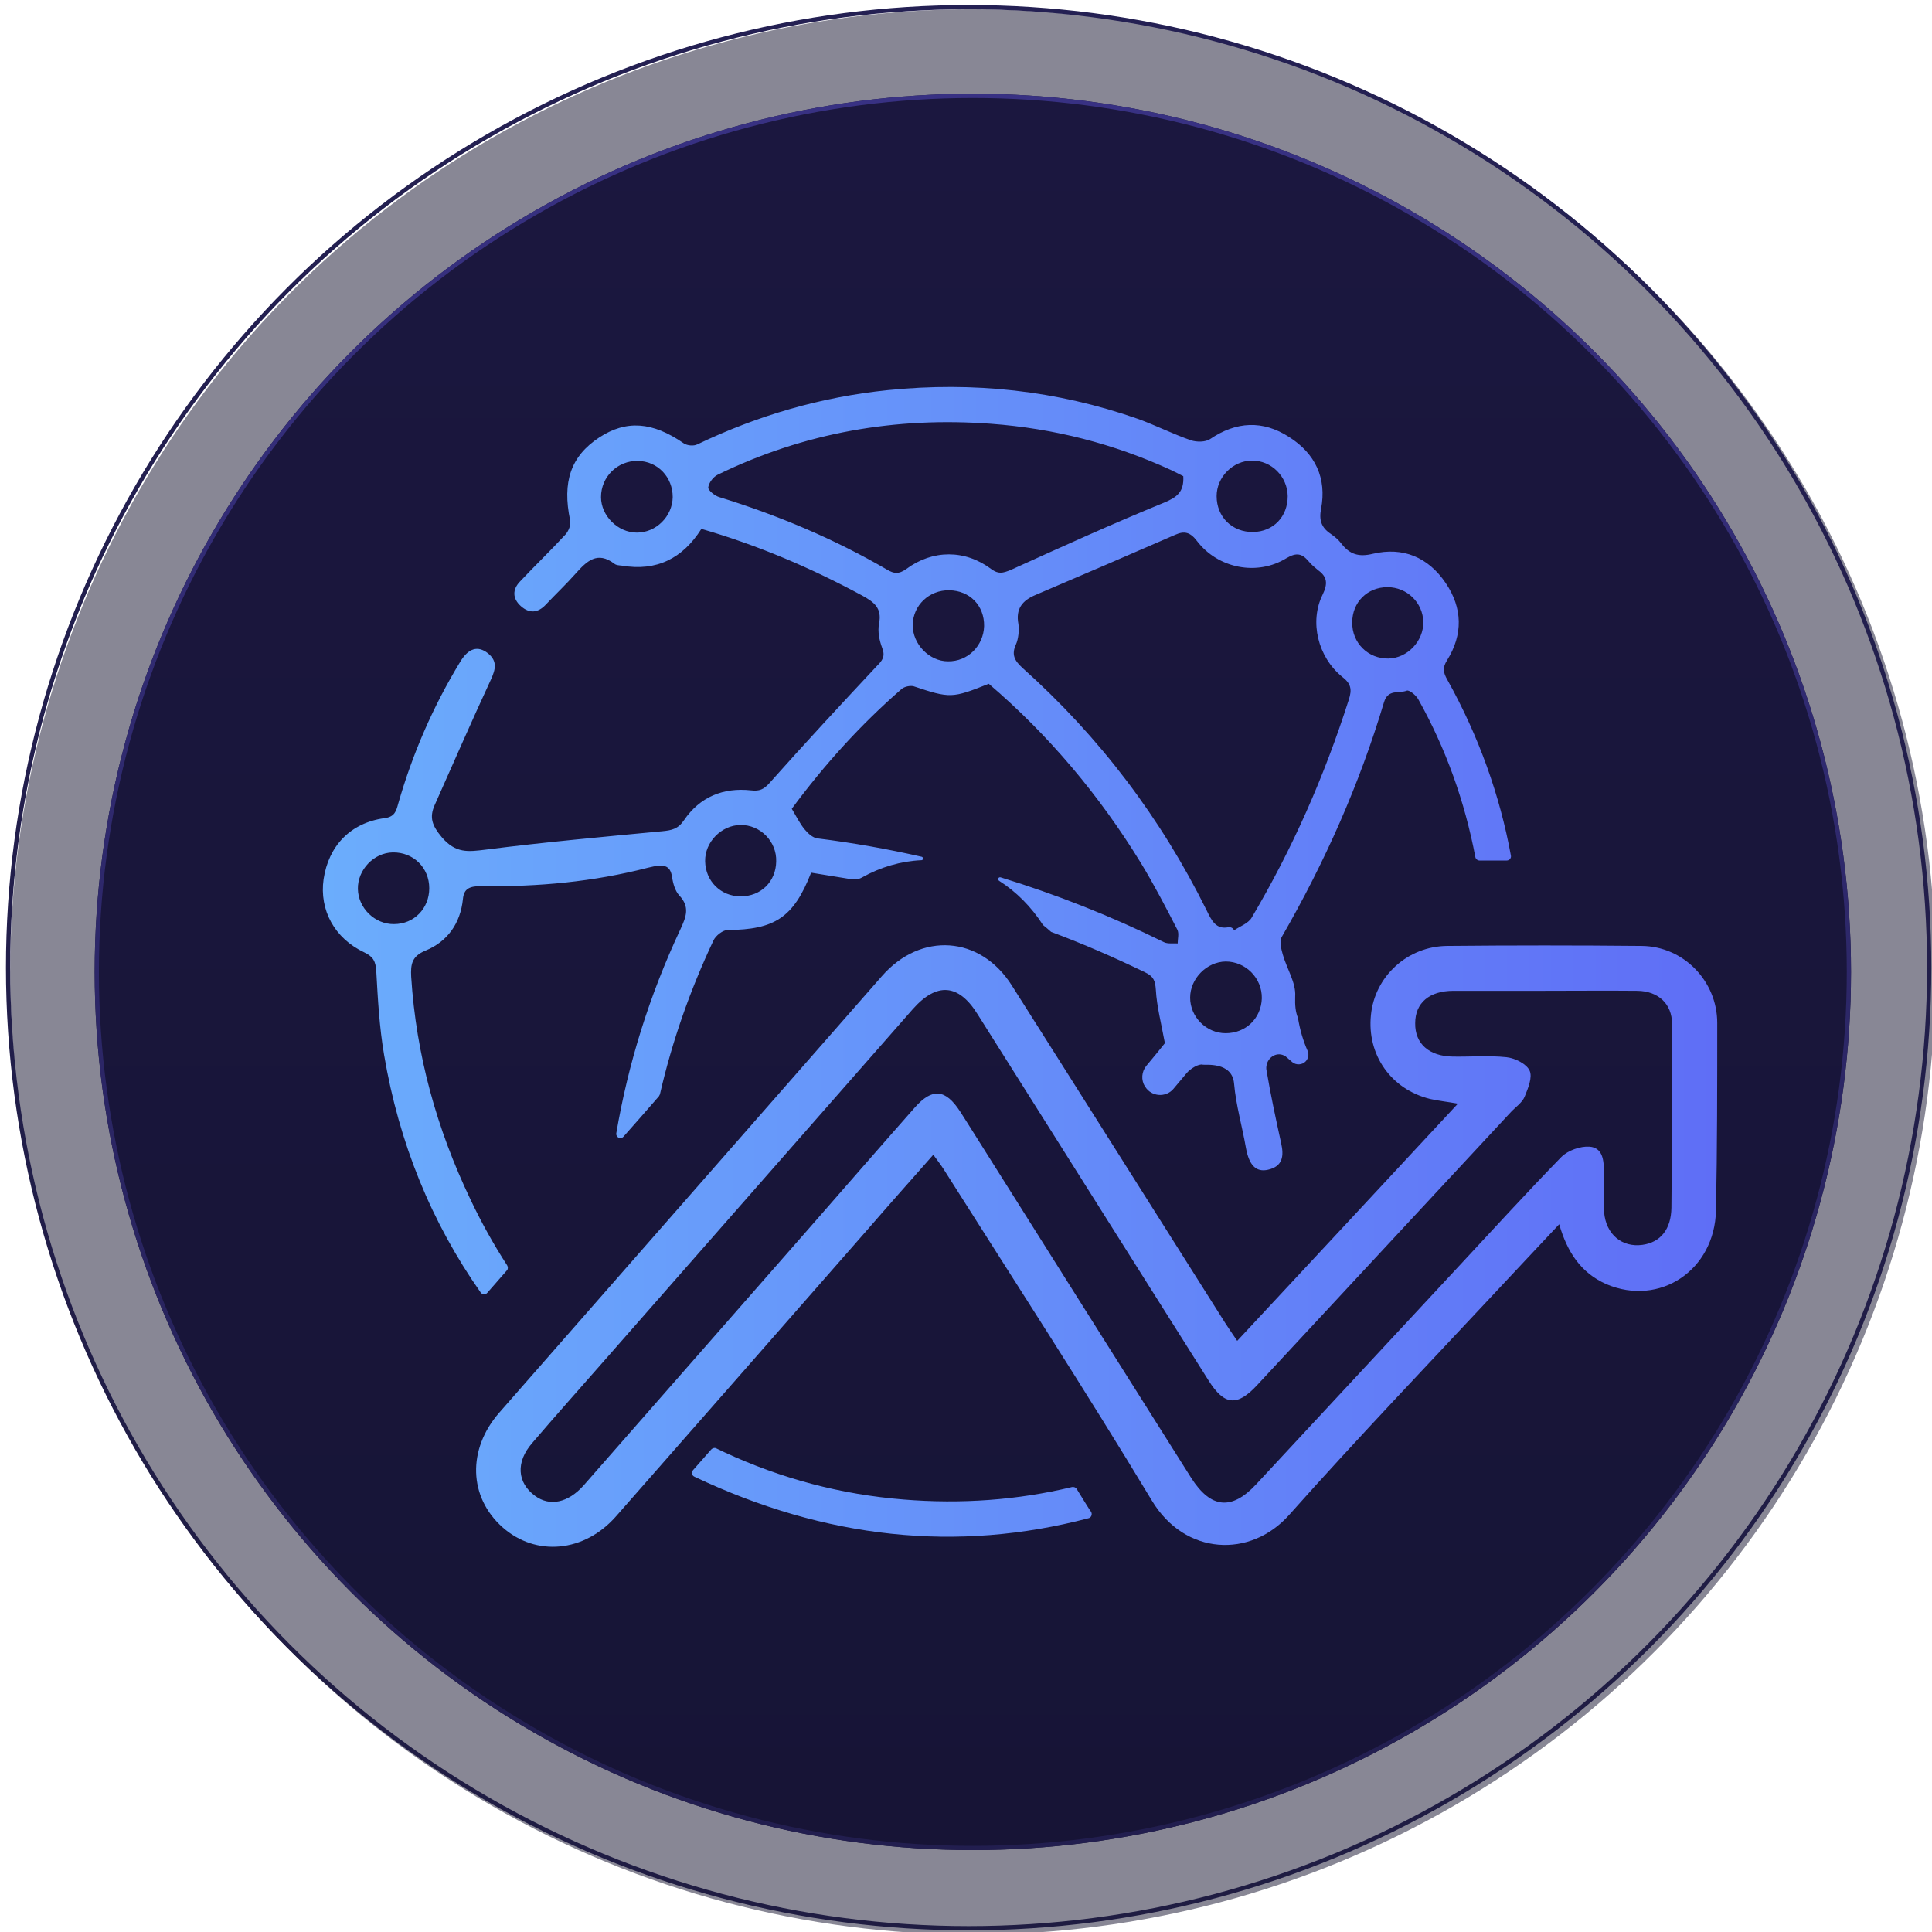 <svg width="228" height="228" viewBox="0 0 228 228" fill="none" xmlns="http://www.w3.org/2000/svg">
<g id="Group 1000004127">
<g id="Ellipse 36">
<g filter="url(#filter0_i_1246_486)">
<circle cx="114.311" cy="114.198" r="113.608" fill="#13112D" fill-opacity="0.5"/>
</g>
<circle cx="114.311" cy="114.198" r="113.358" stroke="url(#paint0_linear_1246_486)" stroke-width="0.5"/>
</g>
<g id="Ellipse 37" filter="url(#filter1_d_1246_486)">
<circle cx="114.308" cy="114.198" r="103.636" fill="url(#paint1_linear_1246_486)"/>
<circle cx="114.308" cy="114.198" r="103.386" stroke="url(#paint2_linear_1246_486)" stroke-width="0.5"/>
</g>
<g id="Vector">
<path d="M127.062 175.711C126.951 175.527 126.731 175.453 126.51 175.49C120.073 177.035 113.451 177.513 106.646 176.962C99.252 176.373 92.189 174.497 85.457 171.37C85.163 171.223 84.832 171.076 84.538 170.929C84.354 170.819 84.096 170.892 83.949 171.039C83.214 171.848 82.515 172.695 81.779 173.504C81.558 173.761 81.632 174.129 81.963 174.276C97.413 181.597 112.936 183.252 128.46 179.169C128.791 179.095 128.938 178.691 128.754 178.396C128.533 178.102 128.349 177.771 128.129 177.44C127.798 176.888 127.43 176.3 127.062 175.711Z" fill="url(#paint3_linear_1246_486)"/>
<path d="M184.006 144.48C181.467 147.165 179.113 149.704 176.759 152.205C168.519 161.034 160.169 169.752 152.149 178.764C147.588 183.914 139.826 183.583 135.927 177.072C127.981 163.903 119.594 150.991 111.354 137.969C111.023 137.454 110.656 136.976 110.141 136.277C107.382 139.404 104.733 142.383 102.121 145.4C92.336 156.583 82.515 167.765 72.73 178.911C68.978 183.215 63.239 183.73 59.303 180.236C55.293 176.667 55.146 171.039 58.898 166.735C73.944 149.557 89.026 132.378 104.071 115.199C108.669 109.939 115.695 110.417 119.41 116.302C127.834 129.582 136.221 142.898 144.645 156.215C145.05 156.84 145.455 157.429 146.006 158.238C154.724 148.894 163.295 139.661 172.05 130.244C170.8 130.023 169.77 129.913 168.777 129.692C164.142 128.552 161.309 124.469 161.787 119.797C162.229 115.236 166.091 111.668 170.8 111.631C178.451 111.557 186.066 111.557 193.717 111.631C198.683 111.668 202.656 115.787 202.656 120.717C202.656 128.074 202.656 135.468 202.509 142.825C202.362 149.924 195.851 154.228 189.56 151.543C186.581 150.219 184.962 147.791 184.006 144.48ZM182.166 116.928C178.635 116.928 175.067 116.928 171.535 116.928C168.666 116.928 167.011 118.362 167.011 120.754C166.974 123.181 168.666 124.653 171.462 124.69C173.559 124.726 175.692 124.542 177.789 124.763C178.782 124.873 180.143 125.536 180.511 126.345C180.879 127.117 180.327 128.442 179.923 129.435C179.628 130.134 178.856 130.649 178.304 131.237C168.335 141.979 158.329 152.72 148.361 163.461C146.006 166 144.498 165.889 142.622 162.91C133.536 148.49 124.45 134.107 115.364 119.687C113.12 116.082 110.545 115.898 107.713 119.098C95.573 132.929 83.434 146.761 71.295 160.592C68.463 163.829 65.593 167.03 62.798 170.304C60.848 172.547 61.032 174.975 63.129 176.52C64.858 177.808 67.028 177.366 68.867 175.306C77.769 165.154 86.671 155.001 95.573 144.848C99.694 140.139 103.813 135.394 107.97 130.686C110.03 128.368 111.575 128.515 113.304 131.164C113.562 131.568 113.819 131.973 114.077 132.378C122.905 146.393 131.734 160.408 140.562 174.387C142.88 178.028 145.344 178.286 148.25 175.159C156.159 166.662 164.031 158.164 171.94 149.667C176.023 145.289 180.07 140.838 184.263 136.534C185.036 135.762 186.507 135.247 187.574 135.321C189.156 135.431 189.303 136.976 189.266 138.337C189.266 139.919 189.192 141.501 189.303 143.046C189.523 145.694 191.436 147.239 193.827 146.908C195.961 146.614 197.212 145.069 197.248 142.531C197.322 135.284 197.322 128.074 197.322 120.827C197.322 118.473 195.703 116.965 193.239 116.928C189.56 116.891 185.882 116.928 182.166 116.928Z" fill="url(#paint4_linear_1246_486)"/>
<path d="M170.8 80.216C170.322 79.37 170.211 78.818 170.763 77.935C172.676 74.882 172.602 71.755 170.616 68.812C168.556 65.759 165.576 64.509 162.008 65.355C160.353 65.759 159.286 65.428 158.293 64.141C157.962 63.699 157.52 63.331 157.042 63C155.938 62.265 155.644 61.382 155.902 60.058C156.601 56.416 155.203 53.51 152.113 51.56C149.023 49.574 145.896 49.721 142.806 51.818C142.254 52.185 141.224 52.185 140.562 51.965C138.429 51.229 136.405 50.199 134.272 49.427C124.708 46.079 114.886 45.012 104.77 46.042C96.898 46.852 89.43 49.022 82.294 52.443C81.853 52.664 81.117 52.59 80.712 52.333C76.997 49.758 73.907 49.537 70.707 51.634C67.359 53.841 66.329 56.857 67.285 61.419C67.396 61.934 67.102 62.669 66.734 63.074C65.005 64.95 63.129 66.752 61.363 68.629C60.443 69.585 60.48 70.652 61.473 71.535C62.467 72.418 63.46 72.344 64.379 71.388C65.557 70.137 66.807 68.96 67.948 67.672C69.235 66.237 70.486 64.987 72.509 66.532C72.73 66.716 73.098 66.716 73.392 66.752C77.475 67.451 80.565 65.906 82.772 62.412C89.504 64.362 95.757 67.047 101.753 70.284C103.151 71.056 104.108 71.755 103.74 73.595C103.556 74.514 103.777 75.581 104.108 76.464C104.512 77.494 104.108 77.972 103.446 78.634C99.178 83.196 94.948 87.757 90.791 92.429C90.129 93.165 89.614 93.385 88.658 93.275C85.347 92.907 82.588 94.047 80.712 96.806C80.013 97.836 79.278 97.983 78.174 98.094C71.222 98.756 64.269 99.381 57.353 100.264C55.257 100.522 53.785 100.742 52.13 98.793C50.99 97.432 50.658 96.475 51.284 95.04C53.491 90.075 55.661 85.108 57.942 80.179C58.494 78.965 58.715 78.009 57.574 77.089C56.397 76.17 55.293 76.464 54.3 78.119C51.1 83.379 48.672 88.971 46.98 94.893C46.759 95.703 46.575 96.402 45.398 96.549C41.352 97.1 38.777 99.823 38.188 103.759C37.673 107.4 39.476 110.748 43.007 112.403C44.074 112.918 44.331 113.47 44.405 114.61C44.589 117.921 44.773 121.232 45.325 124.469C47.09 134.916 50.916 144.259 56.728 152.536C56.912 152.794 57.28 152.83 57.501 152.573C58.273 151.69 59.046 150.807 59.818 149.924C59.965 149.777 59.965 149.52 59.855 149.336C58.236 146.834 56.802 144.259 55.514 141.537C51.541 133.224 49.114 124.506 48.525 115.272C48.451 113.801 48.599 112.845 50.217 112.183C52.829 111.116 54.337 108.945 54.631 106.113C54.742 104.862 55.404 104.568 56.875 104.568C63.497 104.678 70.081 104.053 76.482 102.398C78.395 101.919 79.094 102.103 79.314 103.501C79.425 104.274 79.682 105.157 80.16 105.672C81.448 107.033 80.97 108.21 80.308 109.644C76.629 117.48 74.128 125.536 72.73 133.739C72.656 134.217 73.245 134.511 73.576 134.143C74.974 132.562 76.371 130.98 77.769 129.361C77.806 129.288 77.843 129.214 77.88 129.141C79.314 122.887 81.448 116.817 84.207 110.969C84.464 110.417 85.31 109.755 85.862 109.755C91.417 109.718 93.661 108.283 95.721 102.986C97.302 103.244 98.884 103.501 100.466 103.759C100.907 103.832 101.386 103.759 101.753 103.538C103.924 102.324 106.315 101.625 108.743 101.515C108.963 101.515 109 101.184 108.779 101.11C104.733 100.19 100.613 99.455 96.456 98.94C95.905 98.866 95.353 98.351 94.985 97.91C94.396 97.211 93.992 96.365 93.44 95.445C97.302 90.222 101.57 85.513 106.388 81.32C106.719 81.025 107.418 80.878 107.823 80.989C112.127 82.423 112.348 82.423 116.688 80.694C123.788 86.764 129.747 93.863 134.64 101.846C136.185 104.384 137.582 107.069 138.944 109.718C139.164 110.159 138.98 110.821 138.98 111.336C138.429 111.3 137.803 111.41 137.362 111.189C131.108 108.099 124.671 105.561 118.086 103.538C117.829 103.464 117.682 103.795 117.902 103.943C119.925 105.23 121.691 106.996 123.089 109.166C123.42 109.424 123.714 109.681 124.045 109.975C127.798 111.373 131.513 112.992 135.155 114.758C136.148 115.236 136.332 115.751 136.405 116.817C136.516 118.767 137.031 120.717 137.472 123.108C136.773 123.991 136.037 124.873 135.302 125.756C134.713 126.455 134.64 127.448 135.118 128.221L135.155 128.258C135.89 129.435 137.582 129.545 138.465 128.515C138.98 127.89 139.495 127.301 140.01 126.676C140.452 126.124 141.482 125.499 141.96 125.646C142.181 125.72 145.418 125.241 145.638 127.89C145.859 130.428 146.595 132.93 147.036 135.468C147.404 137.491 148.213 138.374 149.648 138.043C151.414 137.638 151.524 136.387 151.193 134.916C150.568 132.047 149.942 129.177 149.464 126.308C149.427 126.124 149.427 125.94 149.464 125.756C149.611 124.8 150.605 124.138 151.487 124.542C151.561 124.579 151.671 124.616 151.745 124.69C152.002 124.91 152.26 125.131 152.517 125.352C152.959 125.72 153.658 125.683 154.062 125.278C154.393 124.947 154.504 124.432 154.32 124.027C153.768 122.777 153.4 121.489 153.179 120.128C152.885 119.429 152.812 118.62 152.848 117.59C152.959 115.971 151.855 114.316 151.377 112.624C151.193 111.962 150.972 111.079 151.267 110.564C156.343 101.772 160.426 92.576 163.332 82.865C163.81 81.283 165.098 81.871 166.018 81.504C166.312 81.393 167.121 82.055 167.379 82.534C170.653 88.382 172.86 94.599 174.11 101.147C174.147 101.368 174.368 101.552 174.589 101.552C175.692 101.552 176.759 101.552 177.826 101.552C178.12 101.552 178.378 101.257 178.304 100.963C177.016 93.9 174.515 86.874 170.8 80.216ZM75.158 62.853C72.914 62.853 70.927 60.867 70.927 58.66C70.927 56.269 72.877 54.356 75.268 54.393C77.622 54.429 79.388 56.306 79.388 58.66C79.351 60.94 77.438 62.853 75.158 62.853ZM46.502 109.056C44.258 109.093 42.271 107.18 42.235 104.899C42.198 102.655 44.111 100.632 46.355 100.595C48.782 100.558 50.658 102.398 50.658 104.825C50.658 107.216 48.856 109.056 46.502 109.056ZM87.407 105.782C85.053 105.782 83.25 103.979 83.214 101.625C83.177 99.381 85.126 97.395 87.37 97.358C89.725 97.321 91.674 99.308 91.601 101.662C91.564 104.053 89.798 105.782 87.407 105.782ZM147.772 54.356C150.053 54.356 151.929 56.232 151.966 58.549C151.966 60.977 150.273 62.743 147.882 62.78C145.418 62.816 143.578 61.014 143.578 58.549C143.578 56.306 145.491 54.356 147.772 54.356ZM111.869 78.046C109.662 78.046 107.676 75.986 107.713 73.742C107.749 71.424 109.662 69.622 112.017 69.659C114.444 69.695 116.173 71.461 116.137 73.889C116.063 76.206 114.224 78.082 111.869 78.046ZM116.983 67.157C113.893 64.84 110.067 64.84 106.94 67.157C106.057 67.782 105.506 67.709 104.696 67.231C98.443 63.589 91.785 60.793 84.869 58.66C84.354 58.513 83.545 57.85 83.581 57.519C83.655 56.968 84.17 56.269 84.722 56.011C94.911 51.045 105.726 49.169 116.983 50.015C124.376 50.567 131.439 52.369 138.171 55.459C138.649 55.68 139.127 55.938 139.642 56.195C139.753 58.071 138.87 58.697 137.362 59.322C131.255 61.823 125.259 64.545 119.263 67.267C118.344 67.635 117.829 67.782 116.983 67.157ZM144.645 121.931C142.365 121.931 140.452 120.018 140.452 117.737C140.452 115.493 142.401 113.507 144.645 113.47C147 113.47 148.949 115.42 148.912 117.811C148.839 120.165 147.036 121.931 144.645 121.931ZM159.176 82.57C156.306 91.583 152.517 100.19 147.698 108.32C147.294 108.982 146.337 109.313 145.638 109.791C145.528 109.534 145.271 109.387 144.976 109.424C143.505 109.718 142.99 108.651 142.401 107.437C136.994 96.512 129.747 86.948 120.661 78.818C119.742 77.972 119.337 77.273 119.889 76.059C120.183 75.434 120.293 74.33 120.183 73.631C119.852 71.866 120.624 70.873 122.206 70.21C127.724 67.856 133.205 65.502 138.686 63.111C139.753 62.633 140.452 62.78 141.261 63.846C143.726 67.084 148.361 68.003 151.818 65.87C152.996 65.171 153.658 65.318 154.43 66.237C154.761 66.642 155.166 66.973 155.571 67.304C156.637 68.077 156.711 68.886 156.086 70.174C154.504 73.374 155.534 77.531 158.366 79.848C159.433 80.657 159.58 81.356 159.176 82.57ZM163.847 77.715C161.456 77.751 159.543 75.875 159.58 73.448C159.58 71.056 161.383 69.291 163.737 69.291C166.054 69.291 167.93 71.13 167.967 73.411C168.004 75.655 166.091 77.678 163.847 77.715Z" fill="url(#paint5_linear_1246_486)"/>
</g>
</g>
<defs>
<filter id="filter0_i_1246_486" x="0.703" y="0.59" width="227.717" height="227.717" filterUnits="userSpaceOnUse" color-interpolation-filters="sRGB">
<feFlood flood-opacity="0" result="BackgroundImageFix"/>
<feBlend mode="normal" in="SourceGraphic" in2="BackgroundImageFix" result="shape"/>
<feColorMatrix in="SourceAlpha" type="matrix" values="0 0 0 0 0 0 0 0 0 0 0 0 0 0 0 0 0 0 127 0" result="hardAlpha"/>
<feOffset dx="0.5" dy="0.5"/>
<feGaussianBlur stdDeviation="3.45"/>
<feComposite in2="hardAlpha" operator="arithmetic" k2="-1" k3="1"/>
<feColorMatrix type="matrix" values="0 0 0 0 0 0 0 0 0 0 0 0 0 0 0 0 0 0 0.15 0"/>
<feBlend mode="normal" in2="shape" result="effect1_innerShadow_1246_486"/>
</filter>
<filter id="filter1_d_1246_486" x="3.272" y="3.163" width="223.072" height="223.072" filterUnits="userSpaceOnUse" color-interpolation-filters="sRGB">
<feFlood flood-opacity="0" result="BackgroundImageFix"/>
<feColorMatrix in="SourceAlpha" type="matrix" values="0 0 0 0 0 0 0 0 0 0 0 0 0 0 0 0 0 0 127 0" result="hardAlpha"/>
<feOffset dx="0.5" dy="0.5"/>
<feGaussianBlur stdDeviation="3.95"/>
<feComposite in2="hardAlpha" operator="out"/>
<feColorMatrix type="matrix" values="0 0 0 0 0 0 0 0 0 0 0 0 0 0 0 0 0 0 0.15 0"/>
<feBlend mode="normal" in2="BackgroundImageFix" result="effect1_dropShadow_1246_486"/>
<feBlend mode="normal" in="SourceGraphic" in2="effect1_dropShadow_1246_486" result="shape"/>
</filter>
<linearGradient id="paint0_linear_1246_486" x1="114.311" y1="0.59" x2="114.311" y2="227.806" gradientUnits="userSpaceOnUse">
<stop stop-color="#242053"/>
<stop offset="1" stop-color="#1F1C42"/>
</linearGradient>
<linearGradient id="paint1_linear_1246_486" x1="103.421" y1="10.562" x2="103.421" y2="240.143" gradientUnits="userSpaceOnUse">
<stop stop-color="#1B173F"/>
<stop offset="1" stop-color="#161435"/>
</linearGradient>
<linearGradient id="paint2_linear_1246_486" x1="114.308" y1="10.562" x2="114.308" y2="217.834" gradientUnits="userSpaceOnUse">
<stop stop-color="#383183"/>
<stop offset="0.986" stop-color="#221E4F"/>
</linearGradient>
<linearGradient id="paint3_linear_1246_486" x1="38.102" y1="182.538" x2="202.656" y2="182.538" gradientUnits="userSpaceOnUse">
<stop stop-color="#6BADFC"/>
<stop offset="1" stop-color="#5F6EF6"/>
</linearGradient>
<linearGradient id="paint4_linear_1246_486" x1="38.102" y1="182.538" x2="202.656" y2="182.538" gradientUnits="userSpaceOnUse">
<stop stop-color="#6BADFC"/>
<stop offset="1" stop-color="#5F6EF6"/>
</linearGradient>
<linearGradient id="paint5_linear_1246_486" x1="38.102" y1="182.538" x2="202.656" y2="182.538" gradientUnits="userSpaceOnUse">
<stop stop-color="#6BADFC"/>
<stop offset="1" stop-color="#5F6EF6"/>
</linearGradient>
</defs>
</svg>
